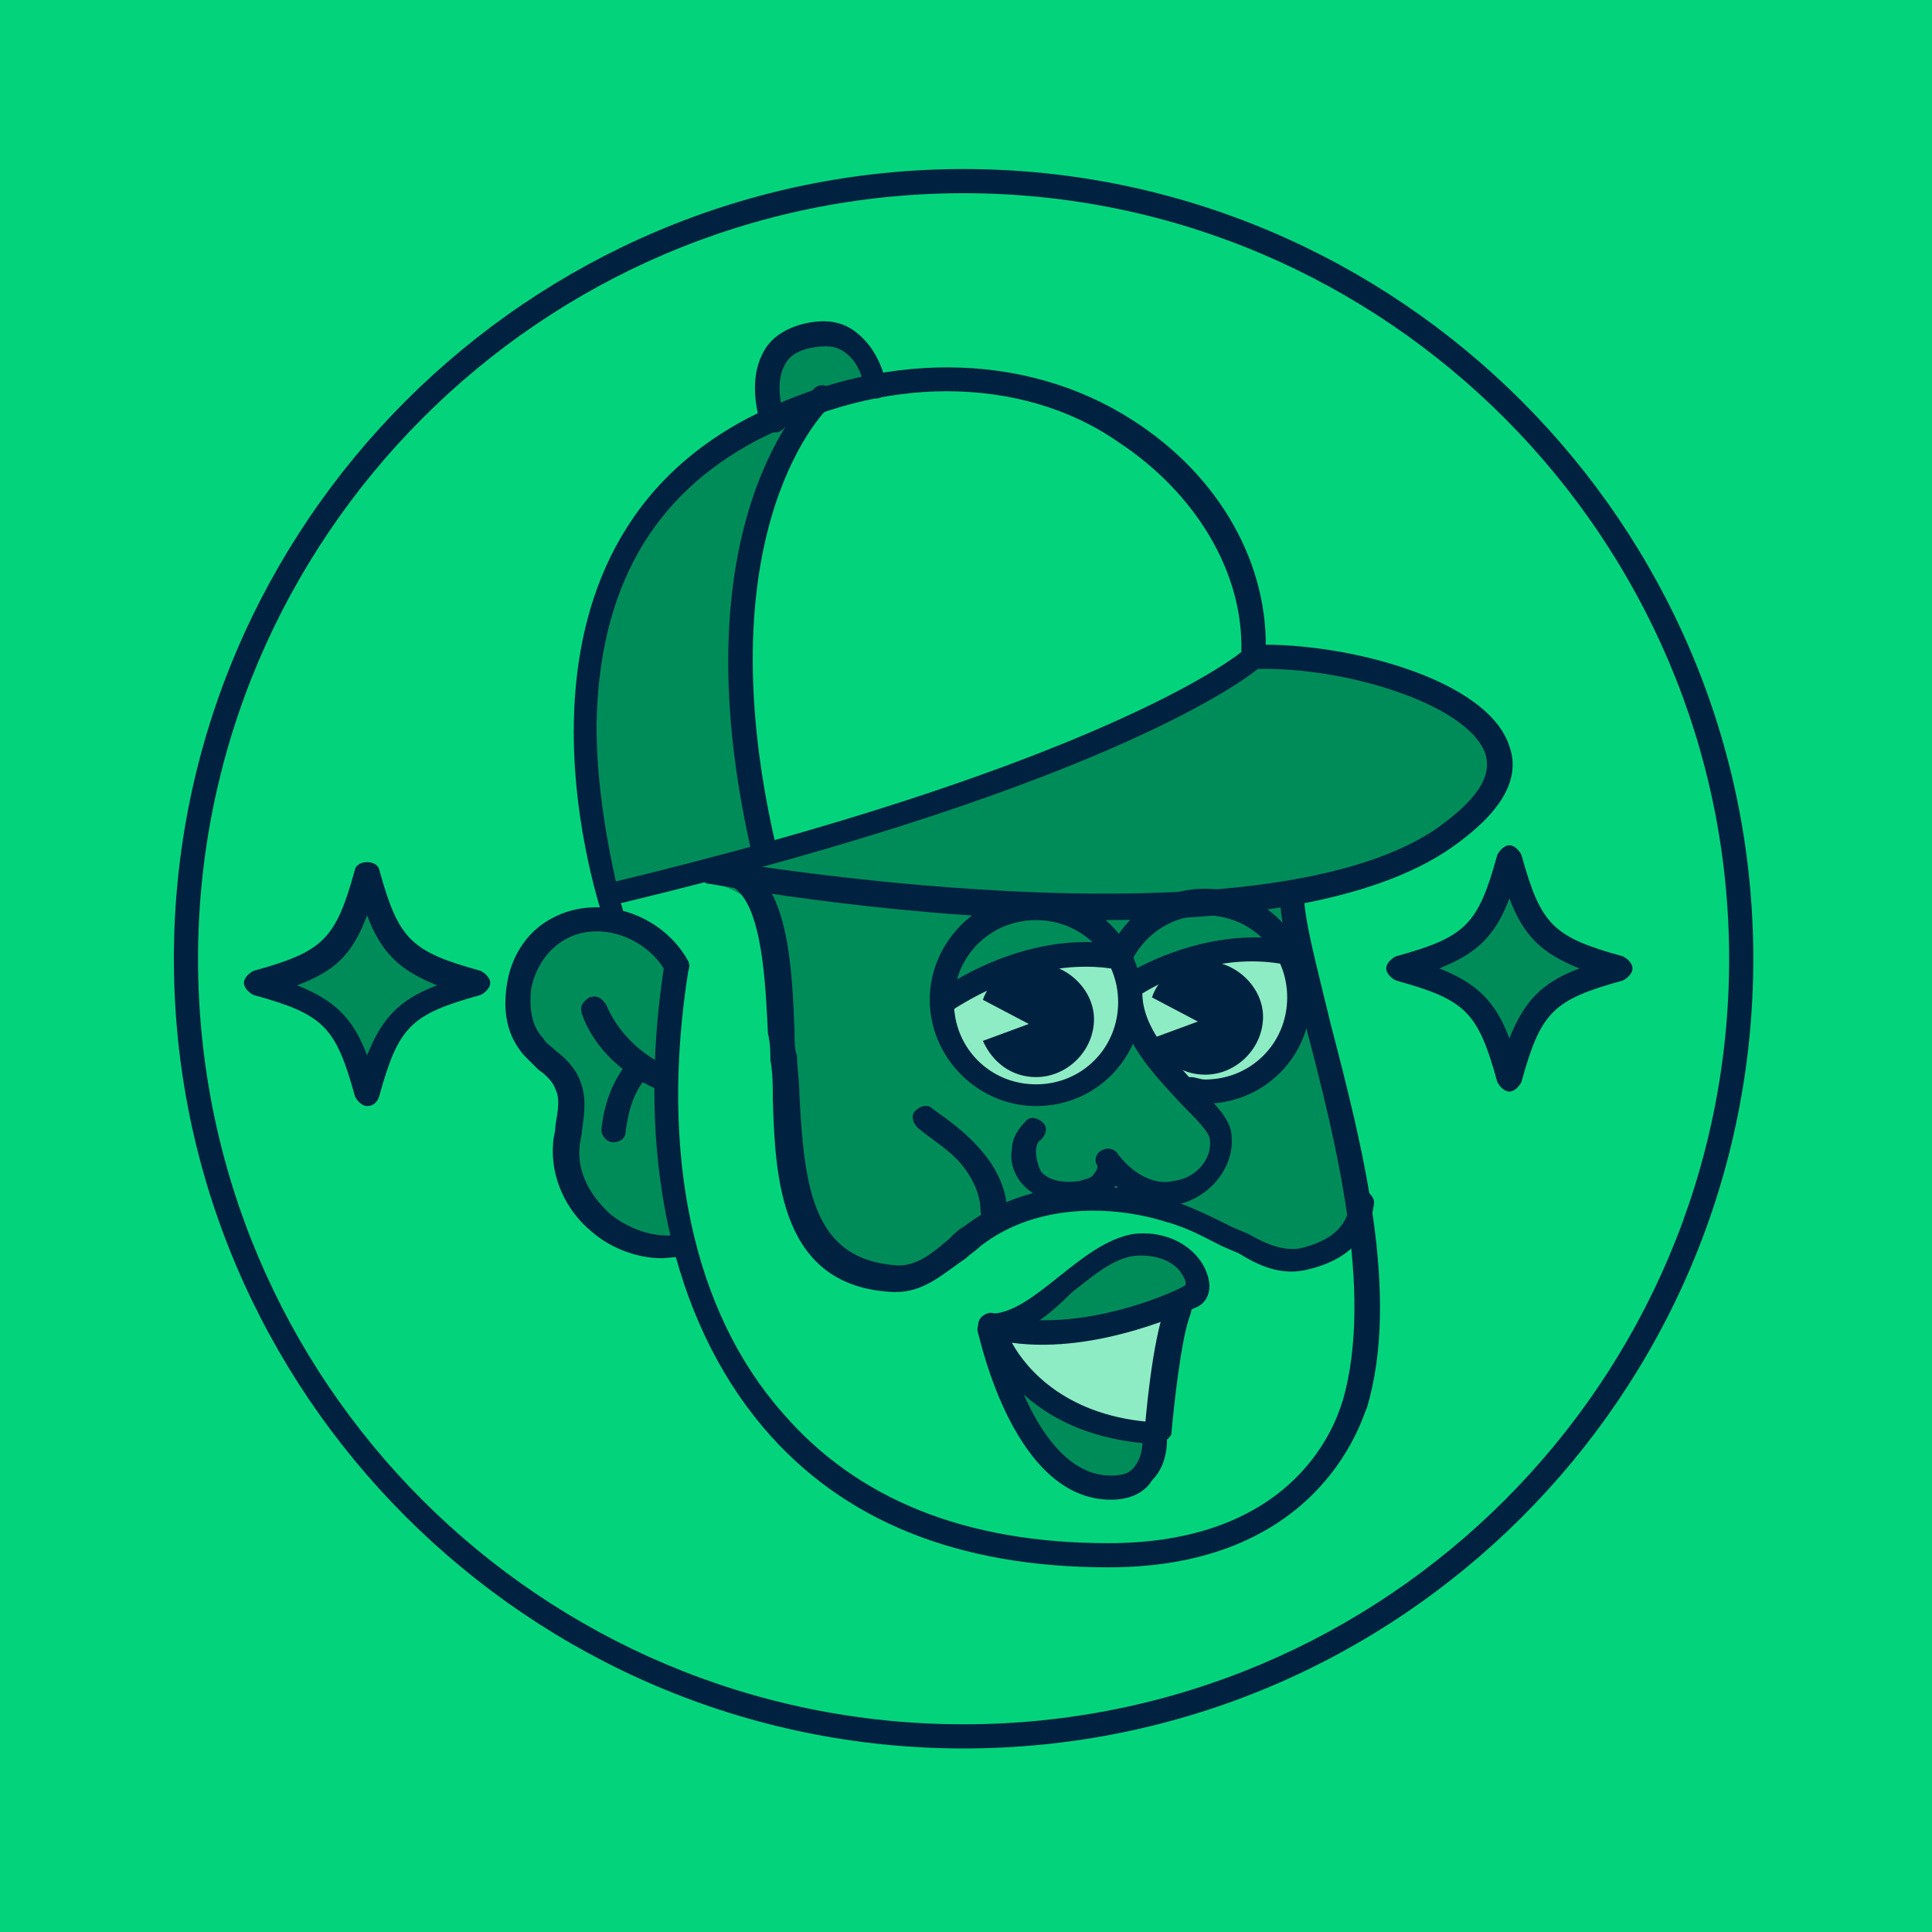 <?xml version="1.0" encoding="utf-8"?>
<!-- Generator: Adobe Illustrator 26.5.0, SVG Export Plug-In . SVG Version: 6.00 Build 0)  -->
<svg version="1.1" id="Layer_1" xmlns="http://www.w3.org/2000/svg" xmlns:xlink="http://www.w3.org/1999/xlink" x="0px" y="0px"
	 viewBox="0 0 80 80" style="enable-background:new 0 0 80 80;" xml:space="preserve">
<style type="text/css">
	.st0{fill:#03D47C;}
	.st1{fill:#008C59;}
	.st2{fill:#002140;}
	.st3{fill:#8EECC4;}
</style>
<g>
	<rect class="st0" width="80" height="80"/>
</g>
<g>
	<path class="st1" d="M15.5,36.3c0,0-1.6,3.9-4.3,4.2c0,0,3.7,1.6,4,4c0,0,1.5-3.5,4.4-3.9C19.7,40.6,15.8,39.7,15.5,36.3L15.5,36.3
		z"/>
</g>
<g>
	<path class="st1" d="M62.6,35.9c0,0-1.6,3.9-4.3,4.2c0,0,3.7,1.6,4,4c0,0,1.5-3.5,4.4-3.9C66.7,40.2,62.8,39.3,62.6,35.9L62.6,35.9
		z"/>
</g>
<g>
	<path class="st2" d="M39.9,72.4c-18,0-32.7-14.7-32.7-32.7C7.2,21.7,21.9,7,39.9,7c18,0,32.7,14.7,32.7,32.7
		C72.6,57.8,57.9,72.4,39.9,72.4z M39.9,8C22.4,8,8.2,22.3,8.2,39.7c0,17.5,14.2,31.7,31.7,31.7s31.7-14.2,31.7-31.7
		C71.6,22.3,57.4,8,39.9,8z"/>
</g>
<g>
	<path class="st2" d="M62.5,45.2c-0.2,0-0.4-0.2-0.5-0.4c-0.8-2.9-1.3-3.4-4.2-4.2c-0.2-0.1-0.4-0.3-0.4-0.5s0.2-0.4,0.4-0.5
		c2.9-0.8,3.4-1.3,4.2-4.2c0.1-0.2,0.3-0.4,0.5-0.4l0,0c0.2,0,0.4,0.2,0.5,0.4c0.8,2.9,1.3,3.4,4.2,4.2c0.2,0.1,0.4,0.3,0.4,0.5
		s-0.2,0.4-0.4,0.5c-2.9,0.8-3.4,1.3-4.2,4.2C62.9,45,62.7,45.2,62.5,45.2z M59.6,40.1c1.5,0.6,2.3,1.3,2.9,2.9
		c0.6-1.5,1.3-2.3,2.9-2.9c-1.5-0.6-2.3-1.3-2.9-2.9C61.9,38.8,61.1,39.5,59.6,40.1z"/>
</g>
<g>
	<path class="st2" d="M15.2,45.8L15.2,45.8c-0.2,0-0.4-0.2-0.5-0.4c-0.8-2.9-1.3-3.4-4.2-4.2c-0.2-0.1-0.4-0.3-0.4-0.5
		s0.2-0.4,0.4-0.5c2.9-0.8,3.4-1.3,4.2-4.2c0.1-0.4,0.9-0.4,1,0c0.8,2.9,1.3,3.4,4.2,4.2c0.2,0.1,0.4,0.3,0.4,0.5s-0.2,0.4-0.4,0.5
		c-2.9,0.8-3.4,1.3-4.2,4.2C15.6,45.7,15.4,45.8,15.2,45.8z M12.3,40.8c1.5,0.6,2.3,1.3,2.9,2.9c0.6-1.5,1.3-2.3,2.9-2.9
		c-1.5-0.6-2.3-1.3-2.9-2.9C14.6,39.5,13.9,40.2,12.3,40.8z"/>
</g>
<g>
	<path class="st1" d="M25.1,38.1c0,0-2.8,0-3.4,1.6c-0.7,1.6-0.2,2.8,0,3.3c0.2,0.4,1.4,1.4,1.7,2.5c0.3,1-0.5,3,0.7,4.5
		c1.2,1.4,2.4,2.1,4.1,1.7c0,0,6.7,3,9.6,2.4c2.9-0.7,2.9-2.5,4.7-2.9c1.8-0.4,5.6-0.7,7.1,0.3c1.4,0.9,5.9,2.5,6.3-0.7
		c0.4-3.1-2-10.6-2-10.6l-0.3-2.9c0,0-19.9-1.6-23.5-1C26.6,36.7,25.1,38.2,25.1,38.1L25.1,38.1z"/>
</g>
<g>
	<path class="st0" d="M25,37.4l0.1,0.8c0,0,2.8,1.1,2.8,2.4c0,0-0.9,8.4,1.2,13.5s7.4,11,16,10.6c8.7-0.4,11.2-5,11.3-7.9
		c0.1-2.9-0.7-6-0.7-6s-0.2,1.4-2.1,1.4s-5.9-2.2-8-2.3c-2.1-0.1-5.1,0.6-5.7,1.2c-0.6,0.6-2.8,2.3-4,1.8c-1.3-0.5-3-1.4-3.2-3.9
		c-0.3-2.6-1.1-11.2-1.1-11.2s-1.2-1.4-2.9-1.3C27.2,36.5,25,37.4,25,37.4L25,37.4z"/>
</g>
<g>
	<path class="st1" d="M41.3,55.1c0,0,3.9-0.2,5.6-0.5c1.7-0.3,2.7-1.1,2.7-1.1s0-1.7-2.5-1.6C44.7,52.1,42.7,54.9,41.3,55.1
		L41.3,55.1z"/>
</g>
<g>
	<path class="st1" d="M41.8,57.2c0,0,1.6,4.5,3.8,4.5s2-2.1,2-2.1L41.8,57.2z"/>
</g>
<g>
	<path class="st3" d="M41.5,54.8c0,0,1.1,4.5,6.2,4.5l1.1-5.4C48.8,53.9,43.8,55.5,41.5,54.8L41.5,54.8z"/>
</g>
<g>
	<path class="st3" d="M42.8,45.3c2.1,0,3.8-1.7,3.8-3.8c0-2.1-1.7-3.8-3.8-3.8c-2.1,0-3.8,1.7-3.8,3.8
		C38.9,43.6,40.7,45.3,42.8,45.3z"/>
</g>
<g>
	<path class="st3" d="M47.3,43l1.7,2.1c0,0,1.7,0.3,2.3,0.1c0.6-0.2,2.7-2,2.6-2.9c-0.1-0.8-0.7-2.8-0.7-2.8s-1.9-1.2-4.2-0.3
		c-2.4,0.9-2.5,1.1-2.3,1.4C46.9,40.9,47.3,43,47.3,43L47.3,43z"/>
</g>
<g>
	<path class="st1" d="M38.9,41.3c0,0,2.9-1.1,4.1-1.3c1.2-0.2,3.1-0.3,3.1-0.3l0.5,1c0,0,1.4-0.4,2.7-0.7s3.8-0.3,3.8-0.3
		s-1.4-2.6-3.9-1.9c-2.6,0.6-2.8,1.7-2.8,1.7L46,39.1c0,0-1.3-1.8-3.9-1.3C39.5,38.3,38.8,41.1,38.9,41.3L38.9,41.3z"/>
</g>
<g>
	<path class="st1" d="M25,37.4l4.5-1.3c0,0,11.2,1.3,22.6,1.4c3.3-0.3,9.5-3.6,9.7-4.7c0.2-1,0.4-3.2-2.7-4.2c-3.1-1-7-1.2-7-1.2
		s-0.7-12.3-13.8-11.5l-2.2-0.1c0,0,0-2.1-2.2-1.9c-2.2,0.2-2.5,2.7-2.2,3.1l-0.3,0.5C31.4,17.6,21.4,22.3,25,37.4L25,37.4z"/>
</g>
<g>
	<path class="st0" d="M31.6,35.5c0,0,17.1-4.4,20.6-8.1c0,0-0.1-7.7-6.2-9.8c-6-2.2-9.6-2.2-11.9-0.8C31.8,18.2,29.2,25.5,31.6,35.5
		L31.6,35.5z"/>
</g>
<g>
	<path class="st2" d="M45.9,64.9c-6.2,0-11-1.9-14.3-5.8c-3.8-4.5-5.3-11.3-4.1-19.1c0-0.3,0.3-0.5,0.6-0.4c0.3,0,0.5,0.3,0.4,0.6
		c-1.2,7.6,0.2,14.1,3.9,18.3c3.1,3.6,7.6,5.4,13.5,5.4c8.3,0,9.6-5.7,9.7-5.9c1.3-4.5-0.3-10.8-1.5-15.4c-0.5-2.1-1-3.9-1.1-5.3
		c0-0.3,0.2-0.5,0.5-0.5c0.3,0,0.5,0.2,0.5,0.5c0.1,1.2,0.6,3,1.1,5.1c1.3,5,2.9,11.2,1.5,15.9C56.5,58.3,55,64.9,45.9,64.9z"/>
</g>
<g>
	<path class="st2" d="M37.1,53.5c0,0-0.1,0-0.1,0c-4.7-0.2-4.9-4.7-5-8c0-0.5,0-1.1-0.1-1.6c0-0.3,0-0.7-0.1-1.1
		c-0.1-1.9-0.2-5.4-1.5-6.1c-0.2-0.1-0.4-0.4-0.2-0.7c0.1-0.2,0.4-0.4,0.7-0.2c1.9,0.9,2,4.5,2.1,6.9c0,0.4,0,0.8,0.1,1
		c0,0.5,0.1,1,0.1,1.6c0.2,4,0.6,6.9,4.1,7.1c0.8,0,1.4-0.5,2.1-1.1c0.2-0.2,0.4-0.4,0.6-0.5c2.2-1.7,5.4-2.2,8.6-1.1
		c0.9,0.3,1.7,0.7,2.5,1.1l0.7,0.3c0.7,0.4,1.4,0.7,2.1,0.6c1.3-0.3,2-0.9,2.1-1.9c0-0.3,0.3-0.5,0.5-0.5c0.3,0,0.5,0.3,0.5,0.5
		c-0.1,0.8-0.5,2.3-2.9,2.8c-1,0.2-1.9-0.2-2.7-0.7l-0.7-0.3c-0.8-0.4-1.5-0.8-2.3-1c-2.2-0.7-5.4-0.8-7.7,1
		c-0.2,0.2-0.4,0.3-0.6,0.5C39.1,52.7,38.3,53.5,37.1,53.5z"/>
</g>
<g>
	<path class="st2" d="M27.4,52.1c-1,0-2.1-0.4-2.9-1.1c-1.1-0.9-1.7-2.3-1.6-3.6c0-0.3,0.1-0.5,0.1-0.8c0.1-0.6,0.2-1.1,0-1.5
		c-0.1-0.3-0.4-0.6-0.7-0.8c-0.2-0.2-0.4-0.4-0.6-0.6c-0.7-0.8-0.9-1.8-0.7-3c0.2-1.2,0.9-2.2,1.9-2.7c1.9-1,4.5-0.2,5.6,1.8
		c0.1,0.2,0,0.5-0.2,0.7c-0.2,0.1-0.5,0-0.7-0.2c-0.8-1.5-2.8-2.2-4.2-1.4c-0.7,0.4-1.2,1.1-1.4,2c-0.1,0.8,0,1.6,0.5,2.1
		c0.1,0.2,0.3,0.3,0.5,0.5c0.4,0.3,0.8,0.7,1,1.2c0.3,0.7,0.2,1.4,0.1,2.1c0,0.2-0.1,0.5-0.1,0.7c-0.1,1,0.4,2,1.3,2.8
		c0.9,0.7,2,1,2.9,0.8c0.3-0.1,0.5,0.1,0.6,0.4c0.1,0.3-0.1,0.5-0.4,0.6C28,52,27.7,52.1,27.4,52.1z"/>
</g>
<g>
	<path class="st2" d="M25.5,38.4c-0.2,0-0.4-0.1-0.5-0.3C25,38,19.7,23.2,31,17.3c5.4-2.8,11.4-2.8,15.9,0.1c3.6,2.3,5.7,6,5.5,9.8
		c0,0.1-0.1,0.3-0.2,0.4c-0.2,0.2-5.7,4.8-26.5,9.8c0.1,0.2,0.1,0.4,0.1,0.4c0.1,0.3,0,0.5-0.3,0.6C25.6,38.4,25.5,38.4,25.5,38.4z
		 M39.2,16.2c-2.6,0-5.2,0.7-7.8,2c-4.4,2.3-6.6,6.2-6.7,11.8c0,2.7,0.5,5.1,0.8,6.5c18.6-4.5,24.9-8.7,25.9-9.5
		c0.1-3.3-1.9-6.6-5.1-8.7C44.3,16.9,41.8,16.2,39.2,16.2z"/>
</g>
<g>
	<path class="st2" d="M31.6,35.6c-0.2,0-0.4-0.2-0.5-0.4c-3.1-13.7,2.4-18.8,2.6-19.1c0.2-0.2,0.5-0.2,0.7,0c0.2,0.2,0.2,0.5,0,0.7
		c-0.1,0-5.3,5-2.3,18.1c0.1,0.3-0.1,0.5-0.4,0.6C31.6,35.6,31.6,35.6,31.6,35.6z"/>
</g>
<g>
	<path class="st2" d="M32,17.9c-0.2,0-0.4-0.1-0.5-0.3c0-0.1-0.6-1.7,0.1-3c0.3-0.6,0.9-1,1.7-1.2c0.9-0.2,1.6-0.1,2.2,0.4
		c1,0.8,1.2,2.1,1.2,2.2c0,0.3-0.2,0.5-0.4,0.5c-0.3,0-0.5-0.2-0.5-0.4c0,0-0.1-1-0.8-1.5c-0.4-0.3-0.8-0.3-1.4-0.2
		c-0.5,0.1-0.9,0.3-1.1,0.7c-0.5,0.9,0,2.2,0,2.2c0.1,0.3,0,0.5-0.3,0.6C32.1,17.9,32.1,17.9,32,17.9z"/>
</g>
<g>
	<path class="st2" d="M45.6,38.1c-7.9,0-15.6-1.4-16.2-1.5c-0.3,0-0.5-0.3-0.4-0.6c0-0.3,0.3-0.5,0.6-0.4c0.2,0,22.3,3.9,29.9-1.3
		c1.1-0.8,2.4-1.9,2-3.1c-0.7-2-5.7-3.6-9.5-3.5c-0.3,0-0.5-0.2-0.5-0.5c0-0.3,0.2-0.5,0.5-0.5c3.7-0.1,9.6,1.4,10.5,4.2
		c0.5,1.4-0.4,2.8-2.4,4.2C56.8,37.4,51.1,38.1,45.6,38.1z"/>
</g>
<g>
	<path class="st2" d="M48.4,50c-0.8,0-1.6-0.3-2.2-0.9c-0.1,0.1-0.1,0.1-0.2,0.2c-0.3,0.3-0.6,0.4-1.1,0.5c-1,0.2-1.9-0.1-2.5-0.7
		c-0.4-0.4-0.6-1-0.5-1.5c0-0.5,0.3-0.9,0.6-1.2c0.2-0.2,0.5-0.1,0.7,0.1c0.2,0.2,0.1,0.5-0.1,0.7c-0.2,0.1-0.2,0.4-0.2,0.5
		c0,0.3,0.1,0.6,0.2,0.8c0.3,0.4,1,0.5,1.6,0.4c0.3-0.1,0.5-0.1,0.6-0.3c0.1-0.1,0.2-0.3,0.1-0.4c-0.1-0.2,0-0.5,0.3-0.6
		c0.2-0.1,0.5,0,0.6,0.2c0.6,0.8,1.5,1.3,2.3,1.1c0.9-0.1,1.6-0.9,1.5-1.7c0-0.3-0.6-0.9-1.2-1.5c-1.1-1.2-2.6-2.7-2.6-4.6
		c0-0.3,0.2-0.5,0.5-0.5c0.3,0,0.5,0.2,0.5,0.5c0,1.5,1.3,2.8,2.3,3.9c0.8,0.8,1.4,1.4,1.4,2.1c0.1,1.3-1,2.6-2.4,2.8
		C48.6,50,48.5,50,48.4,50z"/>
</g>
<g>
	<path class="st2" d="M42.9,45.8c-2.4,0-4.4-2-4.4-4.4s2-4.4,4.4-4.4c2.4,0,4.4,2,4.4,4.4S45.4,45.8,42.9,45.8z M42.9,38.1
		c-1.9,0-3.4,1.5-3.4,3.4c0,1.9,1.5,3.4,3.4,3.4c1.9,0,3.4-1.5,3.4-3.4C46.3,39.6,44.8,38.1,42.9,38.1z"/>
</g>
<g>
	<path class="st2" d="M42.9,39.9c-1,0-1.9,0.6-2.2,1.5l1.9,1l-1.9,0.7c0.4,0.9,1.2,1.5,2.2,1.5c1.3,0,2.4-1.1,2.4-2.4
		C45.3,41,44.2,39.9,42.9,39.9L42.9,39.9z"/>
</g>
<g>
	<path class="st2" d="M47.9,59.8C47.9,59.8,47.9,59.8,47.9,59.8c-6-0.3-7.3-4.6-7.3-4.8c0-0.2,0-0.4,0.1-0.5
		c0.1-0.1,0.3-0.2,0.5-0.1c3.5,1,7.9-1.1,7.9-1.2c0.3-0.1,0.5,0,0.7,0.2c0.1,0.2,0,0.5-0.2,0.7c-0.2,0.1-4.1,2-7.7,1.5
		c0.6,1.1,2.3,3.1,6,3.3c0.3,0,0.5,0.2,0.5,0.5C48.4,59.6,48.1,59.8,47.9,59.8z"/>
</g>
<g>
	<path class="st2" d="M41.1,50.6C41,50.6,41,50.6,41.1,50.6c-0.3,0-0.5-0.2-0.5-0.5c0-0.6-0.3-1.3-0.8-1.9c-0.5-0.6-1.2-1-1.8-1.5
		c-0.2-0.2-0.3-0.5-0.1-0.7c0.2-0.2,0.5-0.3,0.7-0.1c0.7,0.5,1.4,1,2,1.7c0.7,0.8,1.1,1.7,1.1,2.6C41.5,50.4,41.3,50.6,41.1,50.6z"
		/>
</g>
<g>
	<path class="st2" d="M27.4,45.1c-0.1,0-0.1,0-0.2,0c-1.4-0.6-2.6-1.7-3.1-3.1c-0.1-0.3,0-0.5,0.3-0.7c0.3-0.1,0.5,0,0.7,0.3
		c0.5,1.2,1.5,2.1,2.6,2.6c0.3,0.1,0.4,0.4,0.3,0.7C27.8,45,27.6,45.1,27.4,45.1z"/>
</g>
<g>
	<path class="st2" d="M25.4,47.3C25.4,47.3,25.4,47.3,25.4,47.3c-0.3,0-0.5-0.3-0.5-0.5c0.1-1,0.4-1.9,1-2.7
		c0.2-0.2,0.5-0.3,0.7-0.1c0.2,0.2,0.3,0.5,0.1,0.7c-0.5,0.6-0.7,1.4-0.8,2.2C25.9,47.1,25.7,47.3,25.4,47.3z"/>
</g>
<g>
	<path class="st2" d="M39.1,42c-0.2,0-0.3-0.1-0.4-0.2c-0.2-0.2-0.1-0.5,0.1-0.7c0.1-0.1,3.5-2.6,7.4-2c0.3,0,0.5,0.3,0.4,0.6
		c0,0.3-0.3,0.5-0.6,0.4c-3.6-0.5-6.6,1.8-6.7,1.8C39.3,41.9,39.2,42,39.1,42z"/>
</g>
<g>
	<path class="st2" d="M49.9,45.7c-0.3,0-0.6,0-0.8-0.1c-0.3-0.1-0.5-0.3-0.4-0.6c0.1-0.3,0.3-0.4,0.6-0.4c0.2,0,0.4,0.1,0.6,0.1
		c1.9,0,3.4-1.5,3.4-3.4c0-1.9-1.5-3.4-3.4-3.4c-1.3,0-2.4,0.7-3,1.8c-0.1,0.2-0.4,0.3-0.7,0.2c-0.2-0.1-0.3-0.4-0.2-0.7
		c0.8-1.5,2.2-2.4,3.9-2.4c2.4,0,4.4,2,4.4,4.4C54.3,43.8,52.3,45.7,49.9,45.7z"/>
</g>
<g>
	<path class="st2" d="M49.9,39.8c-1,0-1.9,0.6-2.2,1.5l1.9,1l-1.9,0.7c0.4,0.9,1.2,1.5,2.2,1.5c1.3,0,2.4-1.1,2.4-2.4
		C52.3,40.9,51.2,39.8,49.9,39.8L49.9,39.8z"/>
</g>
<g>
	<path class="st2" d="M46.9,41.3c-0.2,0-0.3-0.1-0.4-0.3c-0.1-0.2,0-0.5,0.2-0.7c1.2-0.7,3.7-1.8,6.5-1.4c0.3,0,0.5,0.3,0.4,0.6
		c0,0.3-0.3,0.5-0.6,0.4c-2.5-0.4-4.7,0.6-5.8,1.3C47.1,41.3,47,41.3,46.9,41.3z"/>
</g>
<g>
	<path class="st2" d="M47.9,59.8C47.9,59.8,47.8,59.8,47.9,59.8c-0.3,0-0.5-0.3-0.5-0.5c0-0.2,0.3-3.9,0.9-5.3
		c0.1-0.3,0.4-0.4,0.7-0.3c0.3,0.1,0.4,0.4,0.3,0.7c-0.4,1-0.7,3.9-0.8,5C48.4,59.6,48.1,59.8,47.9,59.8z"/>
</g>
<g>
	<path class="st2" d="M41,55.4c-0.3,0-0.5-0.2-0.5-0.5s0.2-0.5,0.5-0.5c0.9,0,1.8-0.7,2.8-1.5c1-0.8,2-1.6,3.1-1.8
		c1.6-0.2,2.8,0.7,3.1,1.7c0.2,0.6,0,1.1-0.4,1.3c-0.2,0.1-0.5,0-0.7-0.2c-0.1-0.2,0-0.5,0.2-0.7c0-0.1,0-0.2-0.2-0.5
		c-0.1-0.2-0.7-0.8-1.9-0.7c-0.9,0.1-1.7,0.8-2.6,1.5C43.4,54.5,42.3,55.4,41,55.4z"/>
</g>
<g>
	<path class="st2" d="M46,62.1c-4,0-5.4-6.6-5.5-6.9c-0.1-0.3,0.1-0.5,0.4-0.6c0.3-0.1,0.5,0.1,0.6,0.4c0,0.1,1.3,6.1,4.5,6.1
		c0.5,0,0.8-0.1,1-0.4c0.4-0.5,0.3-1.3,0.3-1.3c0-0.3,0.2-0.5,0.4-0.6c0.3,0,0.5,0.2,0.6,0.4c0,0.1,0.2,1.3-0.6,2.1
		C47.4,61.8,46.8,62.1,46,62.1z"/>
</g>
</svg>
